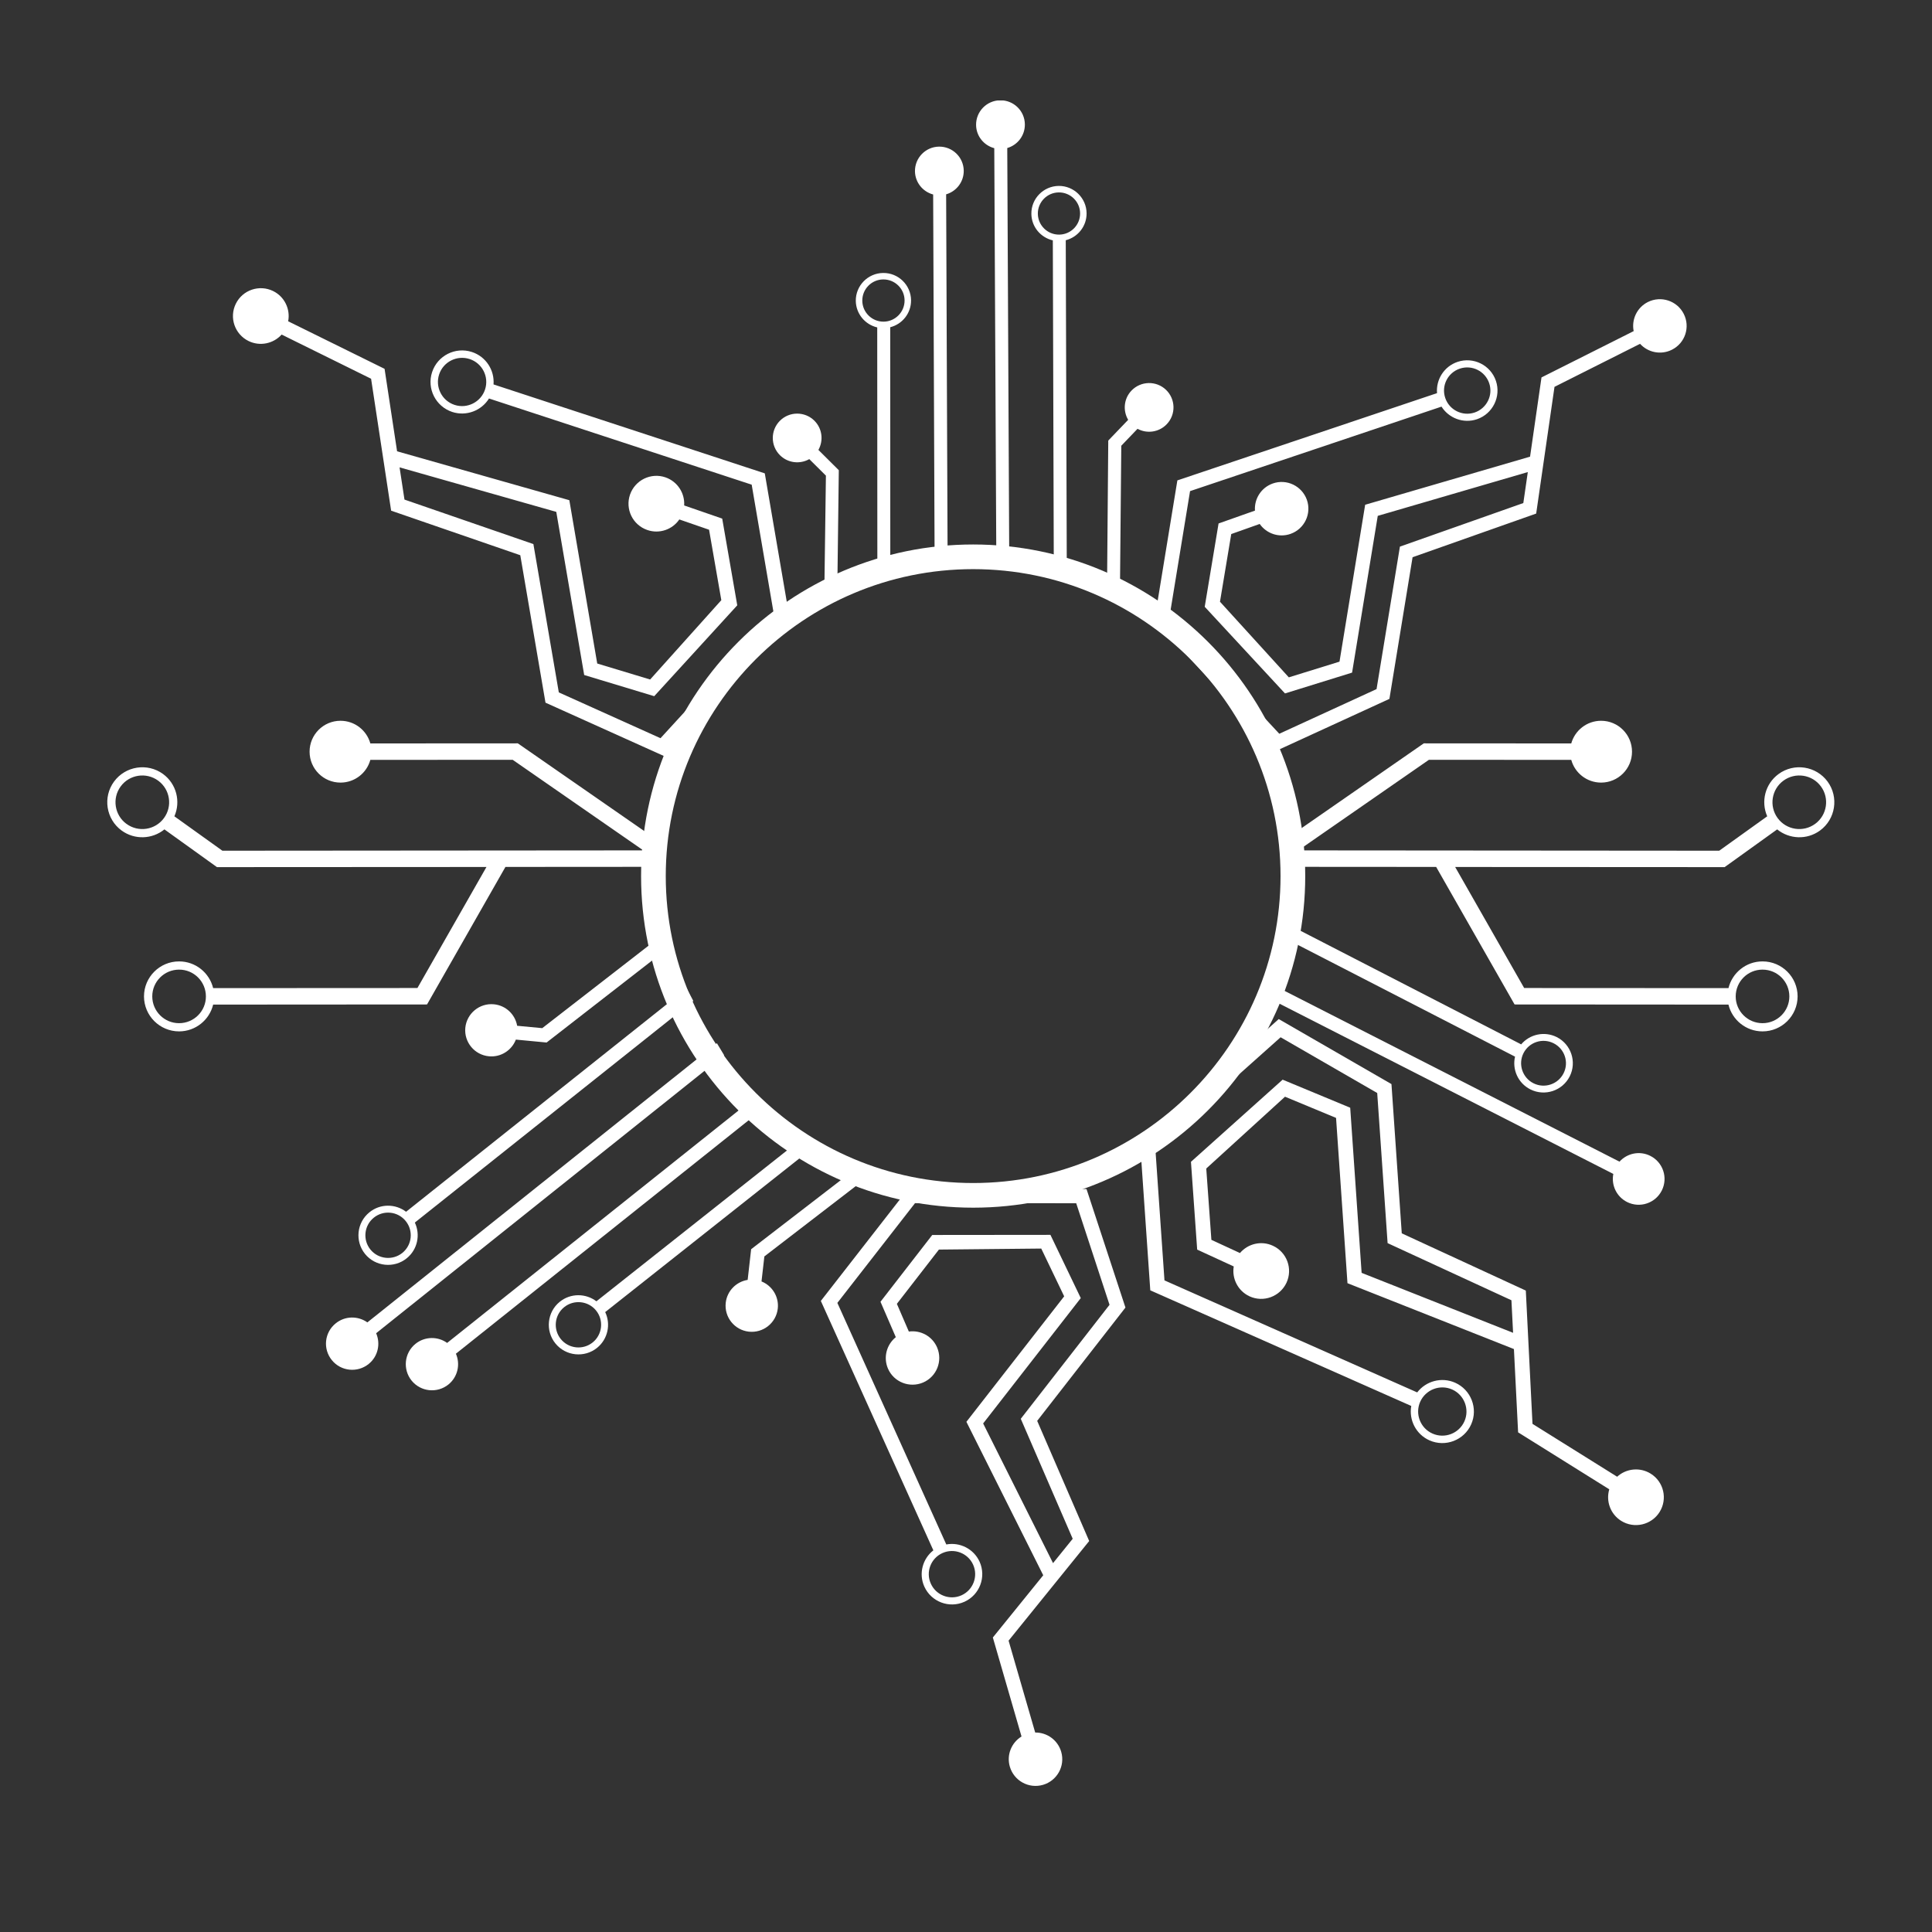 <svg xmlns="http://www.w3.org/2000/svg" xmlns:xlink="http://www.w3.org/1999/xlink" width="500" zoomAndPan="magnify" viewBox="0 0 375 375" height="500" preserveAspectRatio="xMidYMid meet" version="1.0"><rect x="0" y="0" width="375" height="375" fill="#333333" stroke="none"/><defs><clipPath id="6465b8b7ff"><path d="M 189 19.504 L 199 19.504 L 199 110 L 189 110 Z M 189 19.504 " clip-rule="nonzero"/></clipPath><clipPath id="42e39824b4"><path d="M 159 230 L 219 230 L 219 346.914 L 159 346.914 Z M 159 230 " clip-rule="nonzero"/></clipPath></defs><path fill="#ffffff" d="M 23.422 152.645 C 25.121 150.328 28.387 149.832 30.703 151.527 C 33.02 153.223 33.523 156.48 31.824 158.789 C 30.125 161.109 26.863 161.613 24.547 159.91 C 25.125 160.34 25.695 160.762 24.547 159.91 C 24.125 159.609 23.938 159.469 23.895 159.434 C 23.969 159.492 24.254 159.699 24.539 159.91 C 22.227 158.211 21.727 154.953 23.422 152.645 Z M 34.766 198.598 C 31.891 198.605 29.555 196.27 29.555 193.402 C 29.551 190.531 31.887 188.203 34.758 188.203 C 37.633 188.195 39.965 190.523 39.965 193.402 C 39.977 196.262 37.641 198.598 34.766 198.598 Z M 23.602 161.203 C 26.152 163.066 29.574 162.891 31.914 160.984 L 42.113 168.309 L 94.422 168.281 L 81.023 191.773 L 41.371 191.793 C 40.645 188.82 37.961 186.602 34.758 186.609 C 31.004 186.602 27.949 189.656 27.949 193.402 C 27.957 197.152 31.012 200.195 34.766 200.191 C 37.969 200.188 40.652 197.965 41.375 194.992 L 82.887 194.965 L 98.105 168.27 L 128.039 168.25 L 128.039 163.379 L 100.512 144.285 L 71.883 144.301 C 71.18 141.762 68.855 139.902 66.09 139.902 C 62.773 139.902 60.086 142.594 60.09 145.91 C 60.094 149.219 62.781 151.906 66.098 151.902 C 68.859 151.898 71.184 150.035 71.883 147.492 L 99.512 147.477 L 124.867 165.059 L 43.16 165.121 L 33.848 158.445 C 35.102 155.59 34.266 152.156 31.648 150.234 C 28.617 148.023 24.355 148.684 22.137 151.699 C 19.918 154.719 20.57 158.988 23.602 161.203 " fill-opacity="1" fill-rule="nonzero"/><path fill="#ffffff" d="M 352.324 159.91 C 352.613 159.699 352.898 159.492 352.969 159.434 C 352.926 159.469 352.738 159.609 352.32 159.91 C 351.172 160.762 351.742 160.34 352.32 159.91 C 350 161.613 346.738 161.109 345.039 158.789 C 343.344 156.48 343.844 153.223 346.16 151.527 C 348.477 149.832 351.746 150.328 353.441 152.645 C 355.141 154.953 354.637 158.211 352.324 159.91 Z M 336.898 193.402 C 336.898 190.523 339.234 188.195 342.109 188.203 C 344.98 188.203 347.312 190.531 347.312 193.402 C 347.312 196.27 344.973 198.605 342.098 198.598 C 339.223 198.598 336.895 196.262 336.898 193.402 Z M 354.73 151.699 C 352.508 148.684 348.246 148.023 345.223 150.234 C 342.598 152.156 341.762 155.59 343.016 158.445 L 333.703 165.121 L 252 165.059 L 277.352 147.477 L 304.98 147.492 C 305.68 150.035 308.004 151.898 310.766 151.902 C 314.082 151.906 316.773 149.219 316.773 145.91 C 316.777 142.594 314.09 139.902 310.777 139.902 C 308.012 139.902 305.688 141.762 304.98 144.301 L 276.355 144.285 L 248.828 163.379 L 248.828 168.25 L 278.758 168.27 L 293.98 194.965 L 335.492 194.992 C 336.211 197.965 338.895 200.188 342.098 200.191 C 345.855 200.195 348.906 197.152 348.914 193.402 C 348.914 189.656 345.863 186.602 342.109 186.609 C 338.906 186.602 336.223 188.82 335.496 191.793 L 295.84 191.773 L 282.445 168.281 L 334.75 168.309 L 344.949 160.984 C 347.293 162.891 350.715 163.066 353.266 161.203 C 356.293 158.988 356.945 154.719 354.73 151.699 " fill-opacity="1" fill-rule="nonzero"/><path fill="#ffffff" d="M 181.125 37.75 L 181.406 108.48 C 182.246 108.473 183.09 108.48 183.93 108.508 L 183.645 37.719 C 185.629 37.148 187.086 35.305 187.062 33.129 C 187.027 30.523 184.891 28.434 182.27 28.461 C 179.664 28.492 177.566 30.633 177.594 33.242 C 177.625 35.414 179.121 37.219 181.125 37.75 " fill-opacity="1" fill-rule="nonzero"/><path fill="#ffffff" d="M 151.395 88.363 C 152.941 89.891 155.27 90.141 157.082 89.113 L 160.309 92.32 L 160.008 114.582 C 160.789 113.887 161.633 113.262 162.543 112.703 L 162.812 91.266 L 158.852 87.328 C 159.867 85.52 159.613 83.188 158.07 81.656 C 156.215 79.816 153.215 79.828 151.379 81.672 C 149.531 83.527 149.539 86.527 151.395 88.363 " fill-opacity="1" fill-rule="nonzero"/><path fill="#ffffff" d="M 171.422 54.238 C 173.688 54.211 175.555 56.031 175.578 58.289 C 175.602 60.543 173.785 62.406 171.523 62.434 C 169.258 62.457 167.402 60.645 167.371 58.383 C 167.348 56.121 169.16 54.262 171.422 54.238 Z M 170.27 63.551 L 170.293 109.656 C 171.113 109.465 171.953 109.297 172.805 109.152 L 172.793 63.516 C 175.141 62.922 176.863 60.789 176.836 58.27 C 176.801 55.32 174.363 52.945 171.414 52.984 C 168.453 53.016 166.078 55.449 166.109 58.398 C 166.145 60.918 167.918 63.008 170.27 63.551 " fill-opacity="1" fill-rule="nonzero"/><g clip-path="url(#6465b8b7ff)"><path fill="#ffffff" d="M 192.988 28.762 L 193.387 109.219 C 194.23 109.316 195.066 109.422 195.898 109.539 L 195.508 28.734 C 197.5 28.156 198.953 26.316 198.926 24.137 C 198.902 21.527 196.758 19.438 194.137 19.465 C 191.523 19.5 189.43 21.641 189.457 24.25 C 189.48 26.426 190.977 28.23 192.988 28.762 " fill-opacity="1" fill-rule="nonzero"/></g><path fill="#ffffff" d="M 214.883 113.055 C 215.762 113.246 216.598 113.426 217.391 113.598 L 217.641 86.516 L 220.793 83.23 C 222.621 84.223 224.949 83.914 226.457 82.348 C 228.27 80.461 228.203 77.469 226.316 75.66 C 224.438 73.863 221.438 73.922 219.629 75.805 C 218.121 77.371 217.922 79.711 218.977 81.488 L 215.113 85.516 L 214.883 113.055 " fill-opacity="1" fill-rule="nonzero"/><path fill="#ffffff" d="M 205.5 37.348 C 207.762 37.32 209.625 39.137 209.645 41.391 C 209.676 43.656 207.859 45.516 205.594 45.539 C 203.332 45.566 201.473 43.75 201.445 41.5 C 201.418 39.238 203.238 37.371 205.5 37.348 Z M 204.352 46.656 L 204.543 110.945 C 205.402 111.098 206.242 111.266 207.066 111.426 L 206.863 46.629 C 209.211 46.035 210.938 43.898 210.906 41.383 C 210.875 38.434 208.438 36.055 205.484 36.086 C 202.531 36.125 200.148 38.555 200.188 41.504 C 200.215 44.027 201.992 46.109 204.352 46.656 " fill-opacity="1" fill-rule="nonzero"/><path fill="#ffffff" d="M 314.344 225.477 L 247.402 191.344 C 247.004 192.129 246.59 192.918 246.16 193.699 L 313.145 227.859 C 312.719 230.016 313.754 232.277 315.816 233.312 C 318.293 234.555 321.309 233.551 322.555 231.074 C 323.797 228.602 322.793 225.586 320.312 224.348 C 318.25 223.316 315.816 223.844 314.344 225.477 " fill-opacity="1" fill-rule="nonzero"/><path fill="#ffffff" d="M 303.488 208.324 C 302.414 210.465 299.797 211.34 297.645 210.262 C 295.508 209.191 294.629 206.57 295.703 204.43 C 296.781 202.281 299.398 201.418 301.543 202.492 C 303.699 203.57 304.57 206.18 303.488 208.324 Z M 295.258 202.711 L 251.715 180.297 C 251.492 181.168 251.238 182.035 250.957 182.91 L 294.066 205.094 C 293.484 207.594 294.66 210.254 297.051 211.453 C 299.852 212.859 303.281 211.719 304.684 208.918 C 306.09 206.117 304.953 202.695 302.145 201.289 C 299.75 200.102 296.91 200.754 295.258 202.711 " fill-opacity="1" fill-rule="nonzero"/><path fill="#ffffff" d="M 88.492 262.754 L 147.914 215.367 C 147.355 214.664 146.801 213.957 146.254 213.23 L 86.789 260.66 C 84.98 259.363 82.457 259.371 80.637 260.844 C 78.465 262.609 78.133 265.801 79.898 267.98 C 81.664 270.152 84.859 270.488 87.047 268.723 C 88.855 267.254 89.383 264.793 88.492 262.754 " fill-opacity="1" fill-rule="nonzero"/><path fill="#ffffff" d="M 150.965 254.004 C 151.223 251.684 149.875 249.559 147.809 248.727 L 148.363 243.871 L 167.32 229.289 C 166.215 229.094 165.125 228.797 164.055 228.406 L 145.797 242.469 L 145.121 248.426 C 142.926 248.773 141.129 250.547 140.867 252.855 C 140.547 255.648 142.559 258.16 145.34 258.473 C 148.133 258.785 150.648 256.781 150.965 254.004 " fill-opacity="1" fill-rule="nonzero"/><path fill="#ffffff" d="M 108.855 259.914 C 107.324 258.027 107.613 255.25 109.5 253.723 C 111.383 252.199 114.168 252.484 115.695 254.367 C 117.227 256.254 116.934 259.027 115.047 260.559 C 113.156 262.086 110.383 261.797 108.855 259.914 Z M 117.469 254.676 L 156.32 223.93 C 155.605 223.367 154.906 222.773 154.215 222.145 L 115.762 252.582 C 113.695 251.008 110.75 250.977 108.648 252.676 C 106.184 254.672 105.809 258.305 107.805 260.762 C 109.809 263.227 113.438 263.602 115.902 261.609 C 118.004 259.898 118.582 257.012 117.469 254.676 " fill-opacity="1" fill-rule="nonzero"/><path fill="#ffffff" d="M 73.008 258.777 L 140.551 204.812 C 140.078 204.035 139.605 203.266 139.145 202.484 L 71.305 256.676 C 69.484 255.383 66.973 255.391 65.156 256.867 C 62.969 258.629 62.637 261.82 64.414 264.004 C 66.176 266.176 69.379 266.508 71.559 264.746 C 73.375 263.281 73.898 260.816 73.008 258.777 " fill-opacity="1" fill-rule="nonzero"/><path fill="#ffffff" d="M 129.465 184.188 C 129.035 183.32 128.633 182.496 128.242 181.723 L 105.25 199.562 L 100.379 199.102 C 99.992 196.902 98.191 195.152 95.863 194.93 C 93.066 194.664 90.59 196.715 90.316 199.504 C 90.059 202.285 92.105 204.762 94.898 205.023 C 97.223 205.25 99.332 203.859 100.129 201.785 L 106.094 202.352 L 129.465 184.188 " fill-opacity="1" fill-rule="nonzero"/><path fill="#ffffff" d="M 71.902 242.539 C 70.371 240.652 70.664 237.879 72.547 236.355 C 74.441 234.82 77.211 235.109 78.742 236.996 C 80.277 238.883 79.984 241.652 78.105 243.18 C 76.215 244.707 73.438 244.422 71.902 242.539 Z M 80.52 237.297 L 134.57 194.281 C 134.133 193.461 133.707 192.645 133.293 191.84 L 78.82 235.203 C 76.75 233.629 73.801 233.598 71.703 235.309 C 69.234 237.301 68.859 240.93 70.855 243.391 C 72.852 245.848 76.484 246.227 78.945 244.23 C 81.055 242.527 81.629 239.641 80.52 237.297 " fill-opacity="1" fill-rule="nonzero"/><g clip-path="url(#42e39824b4)"><path fill="#ffffff" d="M 182.926 301.449 C 185.191 300.43 187.859 301.441 188.883 303.699 C 189.902 305.961 188.891 308.629 186.625 309.648 C 184.363 310.664 181.695 309.656 180.676 307.391 C 179.648 305.133 180.66 302.469 182.926 301.449 Z M 196.004 342.898 C 196.805 345.652 199.684 347.234 202.434 346.441 C 205.188 345.645 206.777 342.777 205.98 340.027 C 205.316 337.734 203.207 336.254 200.93 336.281 L 195.766 318.449 L 211.41 299.113 L 201.316 275.789 L 218.449 253.797 L 210.891 230.793 L 176.25 230.773 L 159.324 252.508 L 181.164 300.922 C 179.074 302.551 178.281 305.445 179.414 307.961 C 179.293 307.695 179.176 307.438 179.098 307.27 C 179.164 307.402 179.258 307.617 179.414 307.961 C 179.648 308.488 179.762 308.73 179.789 308.797 C 179.75 308.711 179.582 308.34 179.414 307.961 C 180.75 310.918 184.242 312.234 187.191 310.906 C 190.152 309.574 191.469 306.086 190.141 303.133 C 188.996 300.613 186.281 299.285 183.676 299.781 L 162.531 252.891 L 177.605 233.531 L 208.891 233.547 L 215.359 253.262 L 198.133 275.387 L 208.211 298.676 L 204.395 303.402 L 190.828 276.293 L 209.777 251.957 L 203.887 239.684 L 180.949 239.707 L 170.902 252.672 L 173.875 259.543 C 172.102 260.973 171.41 263.445 172.352 265.641 C 173.484 268.266 176.543 269.469 179.176 268.344 C 181.809 267.211 183.02 264.16 181.887 261.527 C 180.941 259.336 178.664 258.141 176.406 258.453 L 174.082 253.074 L 182.242 242.543 L 202.105 242.344 L 206.555 251.617 L 187.578 275.973 L 202.492 305.758 L 192.711 317.836 L 198.277 337.051 C 196.336 338.242 195.34 340.613 196.004 342.898 " fill-opacity="1" fill-rule="nonzero"/></g><path fill="#ffffff" d="M 275.66 272.082 C 276.715 269.723 279.488 268.652 281.855 269.695 C 284.215 270.742 285.289 273.52 284.242 275.879 C 283.191 278.238 280.414 279.309 278.047 278.254 C 275.684 277.211 274.613 274.438 275.66 272.082 Z M 314.668 295.195 C 317.199 296.777 320.539 296.008 322.125 293.484 C 323.707 290.949 322.945 287.625 320.41 286.043 C 318.301 284.723 315.633 285.035 313.887 286.633 L 297.457 276.371 L 296.16 250.5 L 272.082 239.391 L 270.082 210.422 L 248.203 197.801 L 221.293 221.828 L 223.27 250.453 L 273.926 272.895 C 273.438 275.609 274.836 278.41 277.469 279.578 C 277.188 279.449 276.918 279.336 276.742 279.258 C 276.883 279.316 277.105 279.418 277.469 279.578 C 278.02 279.82 278.27 279.93 278.34 279.957 C 278.25 279.922 277.855 279.754 277.469 279.578 C 280.559 280.945 284.188 279.543 285.555 276.465 C 286.93 273.379 285.523 269.75 282.438 268.383 C 279.793 267.215 276.762 268.07 275.078 270.266 L 226.023 248.523 L 224.258 223.027 L 248.566 201.332 L 267.316 212.152 L 269.332 241.289 L 293.367 252.379 L 293.688 258.699 L 264.289 247.059 L 262.074 215.008 L 248.957 209.562 L 231.164 225.508 L 232.371 242.547 L 239.469 245.816 C 239.078 248.156 240.27 250.559 242.527 251.613 C 245.234 252.863 248.449 251.676 249.711 248.973 C 250.961 246.262 249.785 243.051 247.07 241.801 C 244.812 240.75 242.207 241.406 240.676 243.215 L 235.129 240.652 L 234.133 226.809 L 249.422 212.871 L 259.328 216.984 L 261.543 249.066 L 293.852 261.852 L 294.664 278.016 L 312.359 289.074 C 311.68 291.344 312.559 293.875 314.668 295.195 " fill-opacity="1" fill-rule="nonzero"/><path fill="#ffffff" d="M 94.148 75.598 C 93.344 78.047 90.688 79.395 88.23 78.59 C 85.77 77.781 84.43 75.133 85.234 72.68 C 86.039 70.223 88.695 68.887 91.156 69.691 C 93.617 70.496 94.957 73.148 94.148 75.598 Z M 53.023 56.496 C 50.348 55.18 47.098 56.273 45.777 58.949 C 44.453 61.625 45.547 64.855 48.227 66.184 C 50.461 67.285 53.078 66.703 54.664 64.938 L 72.027 73.512 L 75.918 99.121 L 100.988 107.77 L 105.879 136.387 L 128.91 146.762 L 153.289 120.168 L 148.445 91.879 L 95.793 74.617 C 96.012 71.863 94.336 69.223 91.605 68.324 C 91.895 68.418 92.176 68.508 92.355 68.566 C 92.215 68.523 91.98 68.441 91.605 68.324 C 91.031 68.133 90.77 68.051 90.695 68.027 C 90.789 68.055 91.199 68.184 91.605 68.324 C 88.387 67.27 84.922 69.023 83.871 72.227 C 82.812 75.438 84.57 78.898 87.781 79.961 C 90.531 80.852 93.461 79.703 94.914 77.348 L 145.902 94.074 L 150.211 119.266 L 128.203 143.285 L 108.465 134.395 L 103.531 105.605 L 78.508 96.969 L 77.555 90.715 L 107.973 99.355 L 113.391 131.02 L 126.984 135.129 L 143.102 117.492 L 140.18 100.66 L 132.797 98.109 C 132.945 95.742 131.527 93.477 129.172 92.656 C 126.352 91.68 123.273 93.18 122.289 95.996 C 121.312 98.816 122.805 101.895 125.637 102.871 C 127.988 103.688 130.516 102.781 131.855 100.824 L 137.629 102.82 L 140.008 116.492 L 126.191 131.891 L 115.922 128.789 L 110.508 97.09 L 77.074 87.598 L 74.645 71.59 L 55.934 62.363 C 56.383 60.031 55.254 57.598 53.023 56.496 " fill-opacity="1" fill-rule="nonzero"/><path fill="#ffffff" d="M 283.352 71.551 C 285.703 70.762 288.254 72.027 289.051 74.379 C 289.848 76.723 288.57 79.277 286.219 80.07 C 283.867 80.855 281.309 79.59 280.52 77.242 C 279.723 74.895 280.992 72.34 283.352 71.551 Z M 317.094 64.27 L 299.203 73.258 L 296.984 88.637 L 264.977 97.973 L 259.996 128.426 L 250.16 131.473 L 236.797 116.793 L 238.984 103.66 L 244.508 101.699 C 245.816 103.566 248.246 104.422 250.496 103.625 C 253.199 102.668 254.617 99.711 253.66 97.004 C 252.691 94.309 249.73 92.891 247.035 93.848 C 244.777 94.652 243.43 96.836 243.586 99.109 L 236.523 101.605 L 233.836 117.777 L 249.418 134.594 L 262.438 130.555 L 267.422 100.129 L 296.547 91.629 L 295.676 97.641 L 271.723 106.098 L 267.188 133.754 L 248.309 142.422 L 227.027 119.527 L 230.988 95.328 L 279.797 78.926 C 281.211 81.168 284.027 82.254 286.66 81.379 C 289.73 80.344 291.395 77 290.359 73.93 C 289.324 70.867 285.988 69.207 282.914 70.238 C 283.297 70.105 283.688 69.977 283.777 69.953 C 283.707 69.969 283.461 70.051 282.914 70.238 C 282.551 70.359 282.328 70.434 282.188 70.48 C 282.363 70.422 282.637 70.332 282.914 70.238 C 280.293 71.121 278.707 73.668 278.926 76.309 L 228.527 93.242 L 224.082 120.41 L 247.648 145.766 L 269.684 135.652 L 274.18 108.156 L 298.172 99.684 L 301.727 75.086 L 318.336 66.734 C 319.863 68.418 322.383 68.957 324.516 67.883 C 327.082 66.598 328.113 63.488 326.816 60.926 C 325.531 58.379 322.414 57.344 319.848 58.625 C 317.715 59.699 316.648 62.043 317.094 64.27 " fill-opacity="1" fill-rule="nonzero"/><path fill="#ffffff" d="M 188.891 229.625 C 221.789 229.625 248.551 202.898 248.551 170.047 C 248.551 137.195 221.789 110.469 188.891 110.469 C 155.988 110.469 129.223 137.195 129.223 170.047 C 129.223 202.898 155.988 229.625 188.891 229.625 Z M 188.891 105.684 C 224.43 105.684 253.344 134.559 253.344 170.047 C 253.344 205.535 224.43 234.41 188.891 234.41 C 153.344 234.41 124.434 205.535 124.434 170.047 C 124.434 134.559 153.344 105.684 188.891 105.684 " fill-opacity="1" fill-rule="nonzero"/></svg>